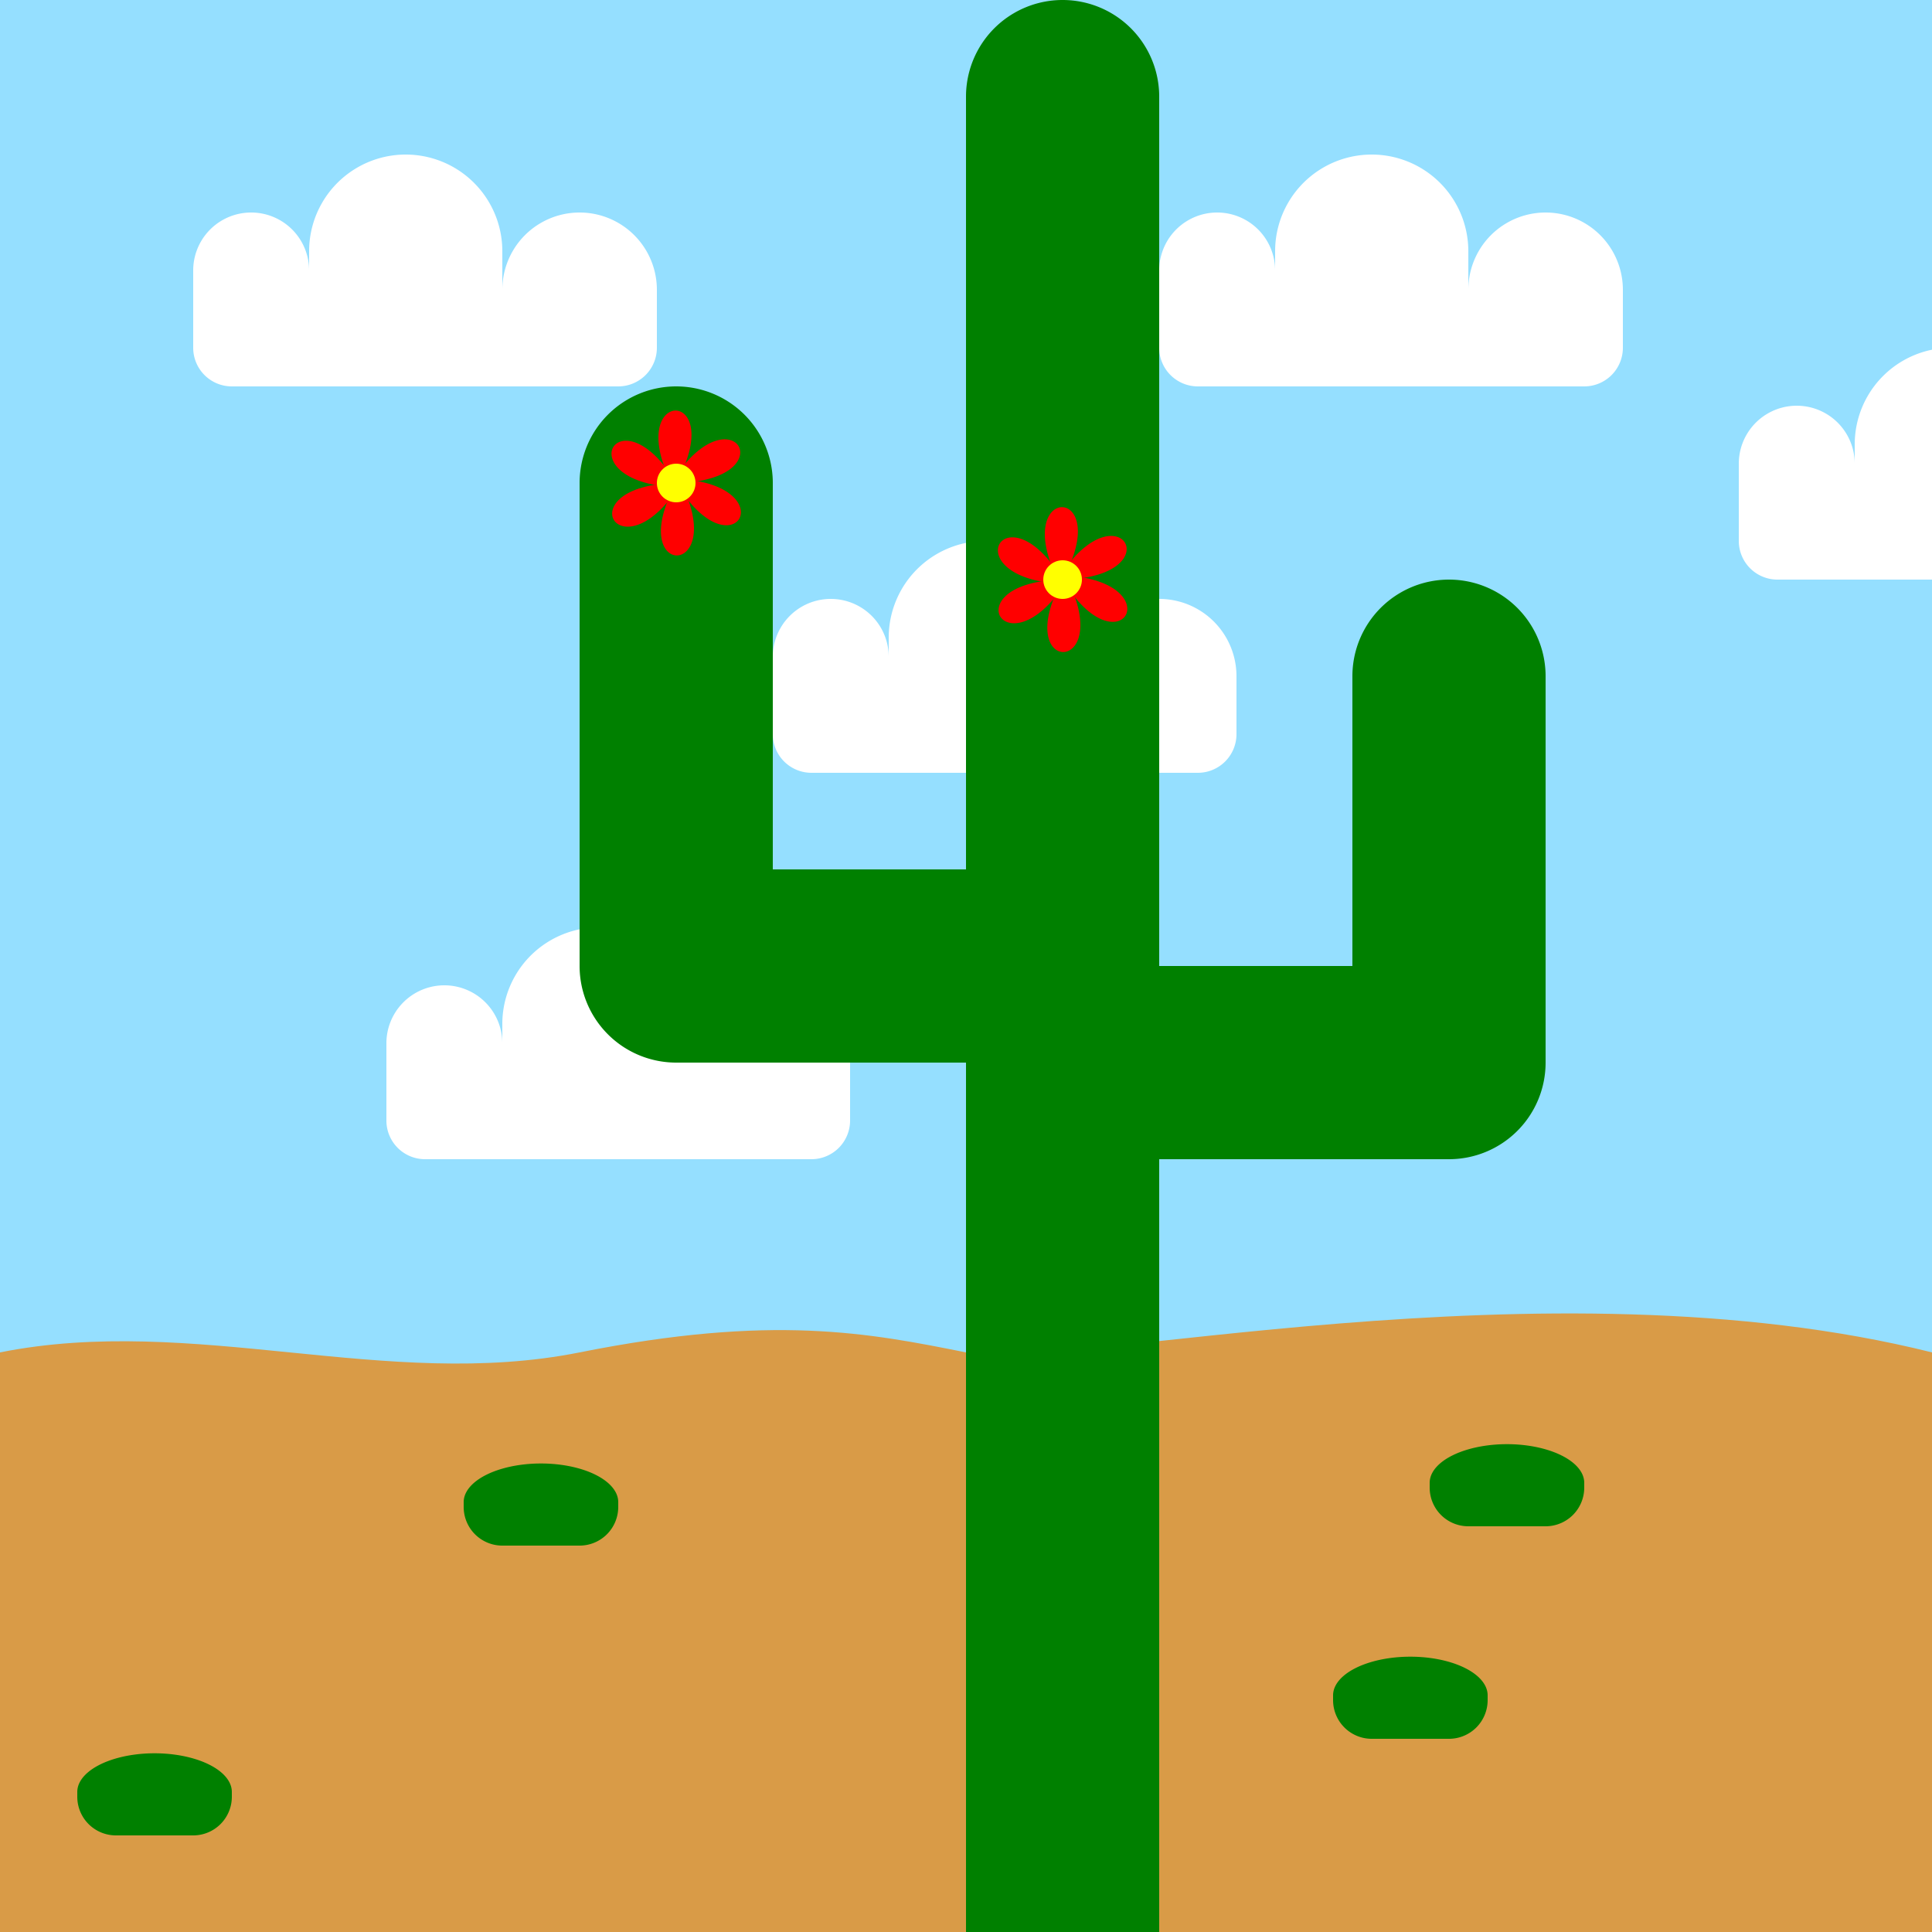 <?xml version="1.0" encoding="UTF-8" standalone="no"?>
<svg version="1.1" viewBox="0 0 100 100" xmlns="http://www.w3.org/2000/svg"
     xmlns:xlink="http://www.w3.org/1999/xlink">

  <defs>
    <path id="petal" d="M-0.25,0 c-2.5,-5 3,-5 0.25,0" fill="red" />
    <path id="bush" d="M0,0 h-4 a2,2 0 0 1 -2,-2 v-0.25 a4,2 0 0 1 8,0 v0.25
                       a2,2 0 0 1 -2,2 z" fill="green" />
    <path id="cloud" d="M2,0 a2,2 0 0 1 -2,-2 v-4 a3,3 0 0 1 6,0 v-1 a5,5 0 0 1 10,0
                        v2 a4,4 0 0 1 8,0 V-2 a2,2 0 0 1 -2,2 z" fill="white" />
    <g id="flower">
      <use xlink:href="#petal" />
      <use xlink:href="#petal" transform="rotate(60)" />
      <use xlink:href="#petal" transform="rotate(120)" />
      <use xlink:href="#petal" transform="rotate(180)" />
      <use xlink:href="#petal" transform="rotate(240)" />
      <use xlink:href="#petal" transform="rotate(300)" />
      <circle r="1" fill="yellow" />
    </g>
  </defs>

  <!-- Sky -->
  <rect fill="#95dfff" x="0" y="0" width="100" height="100" />
  <use xlink:href="#cloud" transform="translate(10, 20)" />
  <use xlink:href="#cloud" transform="translate(20, 60)" />
  <use xlink:href="#cloud" transform="translate(40, 40)" />
  <use xlink:href="#cloud" transform="translate(60, 20)" />
  <use xlink:href="#cloud" transform="translate(90, 30)" />

  <!-- Land -->
  <path fill="#d99b47" d="M0,70 c10,-2 20,2 30,0 s15,-1 20,0 s30,-5 50,0 V100 H0 z" />

  <!-- Cactus body -->
  <path d="M55,100 h5 v-40 h15 a5,5 0 0 0 5,-5 v-20 a5,5 0 0 0 -10,0 v15 h-10
           V5 a5,5 0 0 0 -10,0 v40 h-10 v-20 a5,5 0 0 0 -10,0 v25 a5,5 0 0 0 5,5
           h15 V100 z" fill="green" />

  <!-- Flower -->
  <use xlink:href="#flower" transform="translate(55, 30)" />
  <use xlink:href="#flower" transform="translate(35, 25)" />

  <use xlink:href="#bush" transform="translate(30, 80)" />
  <use xlink:href="#bush" transform="translate(80, 79)" />
  <use xlink:href="#bush" transform="translate(75, 90)" />
  <use xlink:href="#bush" transform="translate(10, 95)" />

</svg>